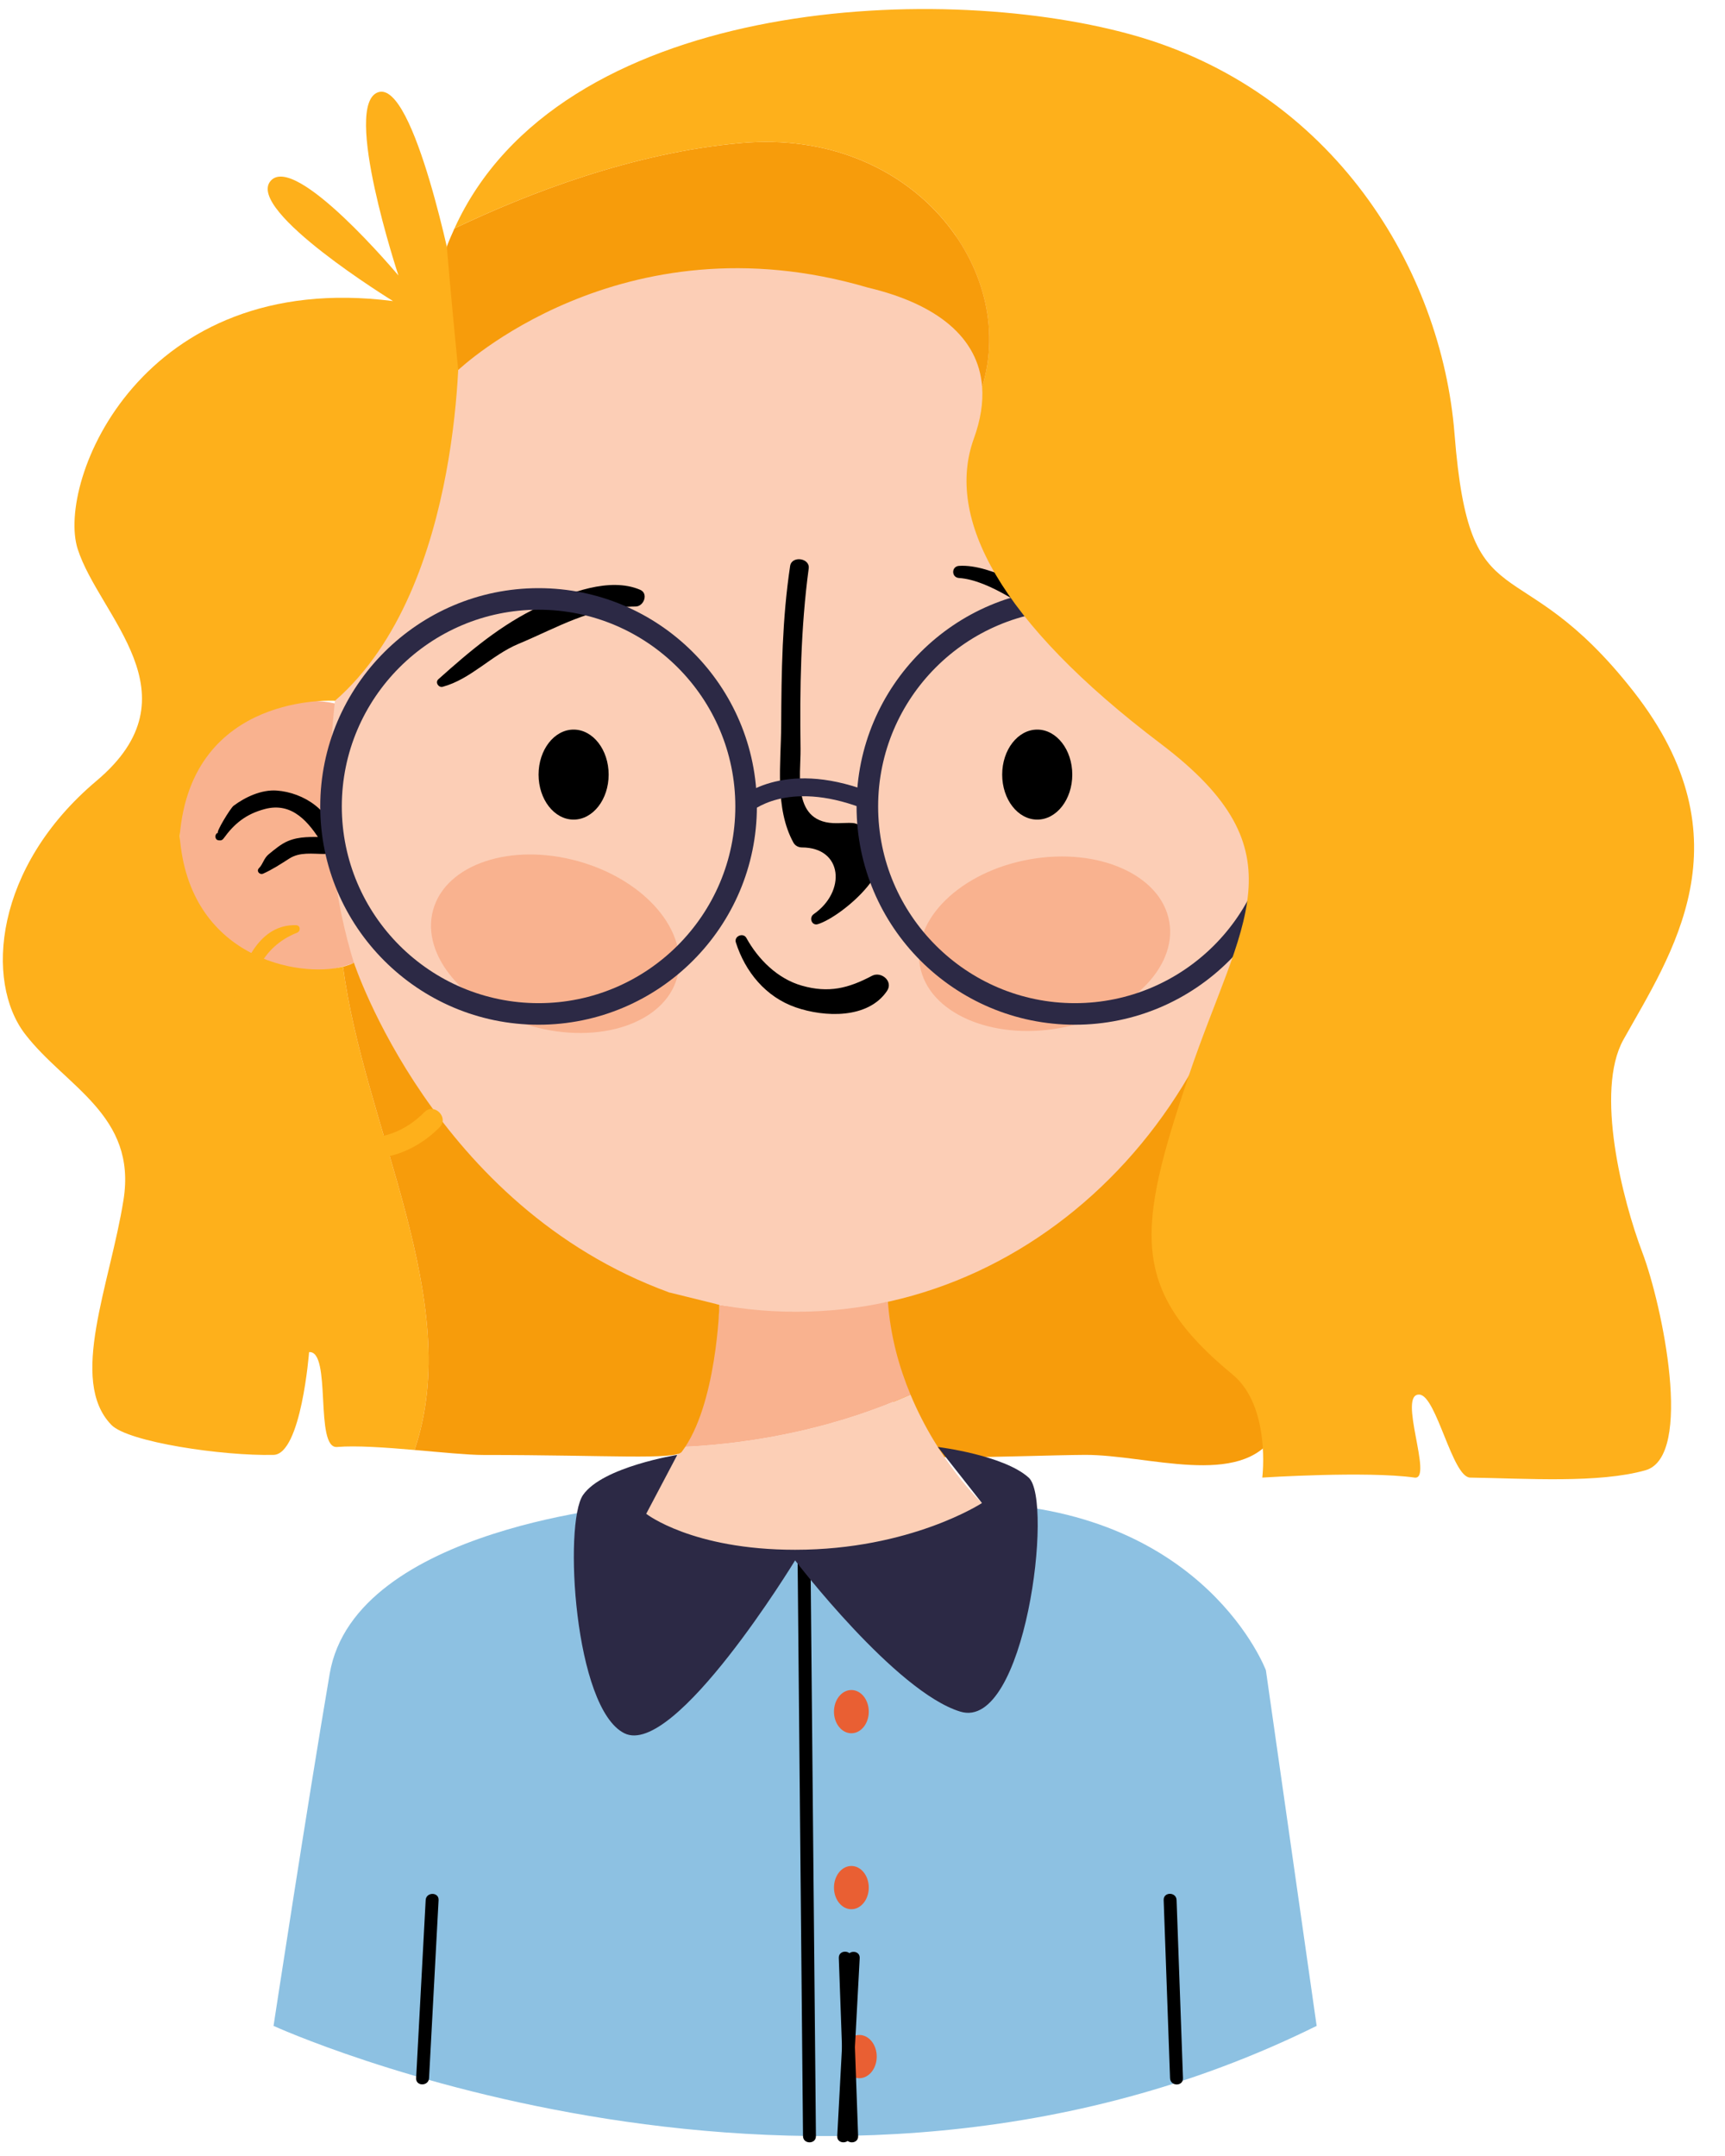 <?xml version="1.0" encoding="UTF-8"?>
<svg width="80px" height="100px" viewBox="0 0 80 100" version="1.1" xmlns="http://www.w3.org/2000/svg" xmlns:xlink="http://www.w3.org/1999/xlink">
    <title>MyGal</title>
    <g id="Page-1" stroke="none" stroke-width="1" fill="none" fill-rule="evenodd">
        <g id="2705723" transform="translate(-43, -35)">
            <g id="MyGal" transform="translate(43.132, 35.419)">
                <path d="M20.202,38.357 C20.202,41.821 17.516,44.63 14.202,44.63 C10.889,44.63 8.202,41.821 8.202,38.357 C8.202,34.892 10.889,32.084 14.202,32.084 C17.516,32.084 20.202,34.892 20.202,38.357" id="Fill-4" fill="#F9B28F"></path>
                <path d="M65.702,38.357 C65.702,41.821 63.016,44.63 59.702,44.63 C56.389,44.63 53.702,41.821 53.702,38.357 C53.702,34.892 56.389,32.084 59.702,32.084 C63.016,32.084 65.702,34.892 65.702,38.357" id="Fill-5" fill="#F9B28F"></path>
                <path d="M29.408,69.38 C29.408,69.38 16.325,70.38 15.158,77.213 C14.107,83.371 12.554,93.546 12.554,93.546 C12.554,93.546 37.7,105.046 60.93,93.546 L58.576,77.05 C58.576,77.05 55.825,69.713 45.408,69.296 L29.408,69.38" id="Fill-6" fill="#8DC1E2"></path>
                <path d="M40.575,58.796 C40.222,58.796 41.991,65.928 41.075,66.695 C40.158,67.463 47.283,67.079 50.179,67.062 C53.075,67.046 57.409,68.63 58.992,66.13 C60.575,63.63 57.242,58.713 57.075,55.296 C56.909,51.88 56.742,47.8 56.742,47.8 C56.742,47.8 43.825,58.796 40.575,58.796" id="Fill-7" fill="#F79C0B"></path>
                <path d="M29.408,69.38 C29.408,69.38 31.491,71.963 37.158,71.963 C42.826,71.963 45.408,69.296 45.408,69.296 C45.408,69.296 43.396,67.396 42.094,64.266 C38.824,65.719 35.161,66.53 31.485,66.695 C30.962,67.704 30.285,68.65 29.408,69.38" id="Fill-8" fill="#FCCFB6"></path>
                <path d="M33.232,60.102 C33.232,60.102 33.05,63.677 31.485,66.695 C35.161,66.53 38.824,65.719 42.094,64.266 C41.573,63.013 41.162,61.568 41.046,59.96 C41.046,59.96 36.789,60.671 33.232,60.102" id="Fill-9" fill="#F9B28F"></path>
                <path d="M58.409,36.673 C58.409,49.789 48.727,60.423 36.783,60.423 C24.84,60.423 15.158,49.789 15.158,36.673 C15.158,23.556 21.021,9.556 36.783,9.546 C54.533,9.535 58.409,23.556 58.409,36.673" id="Fill-10" fill="#FCCEB6"></path>
                <path d="M31.27,44.926 C30.682,47.04 27.673,48.051 24.549,47.183 C21.425,46.314 19.368,43.896 19.956,41.781 C20.544,39.666 23.553,38.656 26.678,39.524 C29.802,40.393 31.858,42.811 31.27,44.926" id="Fill-11" fill="#F9B28F"></path>
                <path d="M54.094,42.321 C54.479,44.481 52.204,46.695 49.013,47.266 C45.821,47.836 42.92,46.547 42.533,44.386 C42.148,42.225 44.423,40.012 47.615,39.441 C50.806,38.871 53.707,40.16 54.094,42.321" id="Fill-12" fill="#F9B28F"></path>
                <path d="M9.986,38.552 C10,38.554 10.013,38.556 10.027,38.558 C10.117,38.571 10.181,38.547 10.235,38.473 C10.744,37.769 11.282,37.34 12.137,37.109 C13.434,36.757 14.208,37.738 14.806,38.704 C14.962,38.954 15.407,38.869 15.387,38.546 C15.307,37.204 13.942,36.338 12.704,36.249 C12.001,36.197 11.247,36.546 10.701,36.954 C10.555,37.063 9.845,38.229 9.986,38.208 C9.815,38.234 9.815,38.526 9.986,38.552" id="Fill-13" fill="#000000"></path>
                <path d="M12.074,40.102 C12.494,39.914 12.901,39.648 13.289,39.4 C13.775,39.09 14.357,39.188 14.908,39.19 C15.416,39.192 15.416,38.401 14.908,38.403 C14.325,38.405 13.761,38.363 13.216,38.594 C12.899,38.727 12.595,38.987 12.33,39.204 C12.096,39.396 12.072,39.652 11.878,39.849 C11.741,39.987 11.913,40.174 12.074,40.102" id="Fill-14" fill="#000000"></path>
                <path d="M63.498,38.208 C63.639,38.229 62.93,37.063 62.783,36.954 C62.179,36.503 61.526,36.298 60.78,36.249 C59.549,36.167 58.17,37.331 58.097,38.546 C58.077,38.869 58.522,38.954 58.678,38.704 C59.197,37.866 59.709,37.132 60.78,37.043 C61.825,36.957 62.683,37.69 63.249,38.473 C63.303,38.547 63.368,38.571 63.457,38.558 C63.471,38.556 63.484,38.554 63.498,38.552 C63.669,38.526 63.669,38.234 63.498,38.208" id="Fill-15" fill="#000000"></path>
                <path d="M61.606,39.849 C61.451,39.692 61.421,39.455 61.259,39.289 C61.023,39.047 60.699,38.859 60.417,38.676 C59.874,38.323 59.193,38.405 58.576,38.403 C58.068,38.401 58.068,39.192 58.576,39.19 C59.055,39.188 59.608,39.094 60.046,39.312 C60.515,39.546 60.931,39.888 61.41,40.102 C61.571,40.174 61.743,39.987 61.606,39.849" id="Fill-16" fill="#000000"></path>
                <path d="M15.778,44.417 C13.721,44.948 8.619,44.011 8.202,38.357 C8.746,31.667 15.404,32.084 15.404,32.084 C21.483,26.788 21.158,14.88 21.158,14.88 L20.908,12.484 C20.908,12.484 19.096,3.296 17.408,3.859 C15.721,4.421 18.346,12.359 18.346,12.359 C18.346,12.359 13.533,6.609 12.408,7.984 C11.283,9.359 18.096,13.546 18.096,13.546 C6.408,12.046 2.471,21.921 3.471,25.046 C4.471,28.171 9.096,31.796 4.346,35.796 C-0.404,39.796 -0.842,45.109 1.033,47.546 C2.908,49.984 6.221,51.296 5.596,55.234 C4.971,59.171 3.033,63.609 5.033,65.671 C5.807,66.469 10.206,67.118 12.554,67.062 C13.838,67.032 14.202,62.296 14.202,62.296 C15.262,62.205 14.443,66.787 15.502,66.695 C16.381,66.62 17.761,66.719 19.093,66.834 C21.44,59.929 16.756,51.892 15.778,44.417" id="Fill-17" fill="#FEB01B"></path>
                <path d="M30.895,59.524 C19.986,55.542 16.283,44.234 16.283,44.234 C16.15,44.308 15.972,44.367 15.778,44.417 C16.756,51.892 21.44,59.929 19.093,66.834 C20.358,66.943 21.58,67.066 22.283,67.066 C28.096,67.066 31.195,67.304 31.485,66.921 C33.116,64.764 33.232,60.102 33.232,60.102 L30.895,59.524" id="Fill-18" fill="#F79C0B"></path>
                <path d="M13.596,42.493 C11.918,42.446 11.166,44.215 10.783,45.63 C10.303,47.402 10.811,49.506 12.009,50.89 C14.144,53.357 17.724,54.404 20.254,51.869 C20.707,51.414 20.002,50.709 19.551,51.165 C17.75,52.989 15.28,52.559 13.412,51.067 C11.115,49.233 10.321,44.151 13.643,42.843 C13.825,42.771 13.807,42.499 13.596,42.493" id="Fill-19" fill="#FEB01B"></path>
                <path d="M36.859,71.963 C36.942,80.861 37.025,89.759 37.109,98.658 C37.112,99.044 37.712,99.045 37.708,98.658 C37.625,89.759 37.542,80.861 37.458,71.963 C37.455,71.576 36.855,71.576 36.859,71.963" id="Fill-20" fill="#000000"></path>
                <path d="M19.766,95.969 C19.914,93.217 20.061,90.465 20.208,87.713 C20.229,87.327 19.629,87.329 19.609,87.713 C19.461,90.465 19.314,93.217 19.167,95.969 C19.146,96.356 19.746,96.354 19.766,95.969" id="Fill-21" fill="#000000"></path>
                <path d="M54.731,95.973 C54.632,93.218 54.533,90.464 54.434,87.71 C54.421,87.324 53.821,87.323 53.835,87.71 C53.933,90.464 54.032,93.218 54.131,95.973 C54.145,96.358 54.745,96.36 54.731,95.973" id="Fill-22" fill="#000000"></path>
                <path d="M40.159,78.971 C40.159,79.525 39.798,79.974 39.352,79.974 C38.906,79.974 38.545,79.525 38.545,78.971 C38.545,78.417 38.906,77.968 39.352,77.968 C39.798,77.968 40.159,78.417 40.159,78.971" id="Fill-23" fill="#E95F33"></path>
                <path d="M40.528,94.97 C40.528,95.523 40.166,95.973 39.72,95.973 C39.275,95.973 38.913,95.523 38.913,94.97 C38.913,94.415 39.275,93.967 39.72,93.967 C40.166,93.967 40.528,94.415 40.528,94.97" id="Fill-24" fill="#E95F33"></path>
                <path d="M40.159,87.132 C40.159,87.685 39.798,88.135 39.352,88.135 C38.906,88.135 38.545,87.685 38.545,87.132 C38.545,86.578 38.906,86.129 39.352,86.129 C39.798,86.129 40.159,86.578 40.159,87.132" id="Fill-25" fill="#E95F33"></path>
                <path d="M31.279,67.062 C31.279,67.062 27.813,67.614 26.907,68.922 C26.001,70.229 26.492,78.818 28.825,79.974 C31.158,81.13 36.742,71.955 36.742,71.955 C36.742,71.955 41.408,78.062 44.408,78.971 C47.408,79.88 48.741,69.164 47.574,68.115 C46.407,67.065 43.361,66.695 43.361,66.695 L45.408,69.296 C45.408,69.296 42.094,71.463 36.742,71.463 C31.966,71.463 29.837,69.795 29.837,69.795 L31.279,67.062" id="Fill-26" fill="#2C2945"></path>
                <path d="M33.994,43.291 C34.428,44.658 35.38,45.824 36.775,46.306 C38.108,46.767 40.126,46.848 41.006,45.541 C41.308,45.092 40.732,44.617 40.307,44.842 C39.215,45.419 38.304,45.654 37.053,45.297 C35.933,44.978 35.031,44.082 34.483,43.086 C34.338,42.821 33.903,43.001 33.994,43.291" id="Fill-27" fill="#000000"></path>
                <path d="M37.798,42.445 C38.891,42.118 42.01,39.531 40.27,38.252 C39.478,37.67 39.679,37.742 38.702,37.762 C36.564,37.804 37.011,35.523 36.995,34.32 C36.956,31.525 37.001,28.721 37.373,25.948 C37.438,25.459 36.585,25.345 36.512,25.831 C36.142,28.284 36.109,30.746 36.097,33.222 C36.088,34.989 35.787,37.066 36.666,38.666 C36.741,38.803 36.897,38.887 37.051,38.887 C38.966,38.886 39.112,40.939 37.603,41.982 C37.376,42.14 37.51,42.532 37.798,42.445" id="Fill-28" fill="#000000"></path>
                <path d="M20.401,31.435 C21.705,31.082 22.662,29.967 23.914,29.445 C25.734,28.685 27.278,27.726 29.345,27.713 C29.729,27.711 29.955,27.107 29.555,26.936 C28.147,26.333 26.236,27.076 24.915,27.699 C23.094,28.558 21.678,29.763 20.198,31.086 C20.037,31.229 20.206,31.488 20.401,31.435" id="Fill-29" fill="#000000"></path>
                <path d="M44.345,26.39 C45.788,26.485 47.647,27.896 48.824,28.674 C50.061,29.491 50.869,30.679 51.999,31.579 C52.354,31.863 52.834,31.519 52.629,31.094 C51.979,29.753 50.493,28.708 49.276,27.902 C48.074,27.106 45.854,25.728 44.345,25.828 C43.983,25.852 43.983,26.366 44.345,26.39" id="Fill-30" fill="#000000"></path>
                <path d="M28.095,35.509 C28.095,36.662 27.367,37.596 26.47,37.596 C25.573,37.596 24.845,36.662 24.845,35.509 C24.845,34.356 25.573,33.421 26.47,33.421 C27.367,33.421 28.095,34.356 28.095,35.509" id="Fill-31" fill="#000000"></path>
                <path d="M49.597,35.509 C49.597,36.662 48.869,37.596 47.972,37.596 C47.074,37.596 46.346,36.662 46.346,35.509 C46.346,34.356 47.074,33.421 47.972,33.421 C48.869,33.421 49.597,34.356 49.597,35.509" id="Fill-32" fill="#000000"></path>
                <path d="M24.845,27.861 C19.814,27.861 15.72,31.954 15.72,36.986 C15.72,42.017 19.814,46.11 24.845,46.11 C29.877,46.11 33.97,42.017 33.97,36.986 C33.97,31.954 29.877,27.861 24.845,27.861 Z M24.845,47.11 C19.262,47.11 14.72,42.568 14.72,36.986 C14.72,31.403 19.262,26.861 24.845,26.861 C30.428,26.861 34.97,31.403 34.97,36.986 C34.97,42.568 30.428,47.11 24.845,47.11 L24.845,47.11 Z" id="Fill-33" fill="#2C2945"></path>
                <path d="M49.718,27.861 C44.686,27.861 40.593,31.954 40.593,36.986 C40.593,42.017 44.686,46.11 49.718,46.11 C54.749,46.11 58.843,42.017 58.843,36.986 C58.843,31.954 54.749,27.861 49.718,27.861 Z M49.718,47.11 C44.135,47.11 39.593,42.568 39.593,36.986 C39.593,31.403 44.135,26.861 49.718,26.861 C55.301,26.861 59.843,31.403 59.843,36.986 C59.843,42.568 55.301,47.11 49.718,47.11 L49.718,47.11 Z" id="Fill-34" fill="#2C2945"></path>
                <path d="M34.627,37.287 L34.053,36.686 C34.136,36.608 36.114,34.765 40.122,36.278 L39.829,37.055 C36.341,35.738 34.695,37.223 34.627,37.287" id="Fill-35" fill="#2C2945"></path>
                <path d="M34.252,6.213 C29.22,6.654 24.311,8.567 20.945,10.176 C20.82,10.452 20.698,10.729 20.59,11.018 C20.59,11.018 20.744,12.943 21.118,16.745 C21.118,16.745 28.658,9.546 40.122,12.921 C43.328,13.681 45.249,15.235 45.416,17.525 C47.106,12.101 42.194,5.517 34.252,6.213" id="Fill-36" fill="#F79C0B"></path>
                <path d="M75.159,47.8 C77.345,43.879 81.04,38.567 75.624,31.651 C70.207,24.734 68.034,28.703 67.325,19.713 C66.723,12.077 61.699,3.755 52.282,1.171 C43.103,-1.347 25.758,-0.426 20.945,10.176 C24.311,8.567 29.22,6.654 34.252,6.213 C42.194,5.517 47.106,12.101 45.416,17.525 C45.469,18.251 45.349,19.049 45.033,19.921 C43.7,23.602 46.206,28.407 53.702,34.08 C60.369,39.125 57.413,42.316 54.997,49.482 C52.58,56.649 52.246,59.392 57.024,63.328 C58.824,64.81 58.409,68.115 58.409,68.115 C58.409,68.115 63.253,67.801 65.471,68.115 C66.358,68.24 64.65,64.183 65.702,64.266 C66.49,64.328 67.222,68.102 68.049,68.115 C70.658,68.154 74.011,68.388 76.177,67.776 C78.434,67.139 76.951,60.087 76.034,57.671 C75.117,55.254 73.827,50.187 75.159,47.8" id="Fill-37" fill="#FEB01B"></path>
                <path d="M39.296,98.658 C39.444,95.906 39.591,93.154 39.738,90.402 C39.759,90.015 39.159,90.017 39.138,90.402 C38.991,93.154 38.844,95.906 38.697,98.658 C38.676,99.044 39.276,99.042 39.296,98.658" id="Fill-38" fill="#000000"></path>
                <path d="M39.665,98.658 C39.567,95.903 39.468,93.149 39.369,90.395 C39.355,90.009 38.755,90.008 38.769,90.395 C38.868,93.149 38.967,95.903 39.066,98.658 C39.079,99.043 39.679,99.045 39.665,98.658" id="Fill-39" fill="#000000"></path>
            </g>
        </g>
    </g>
</svg>